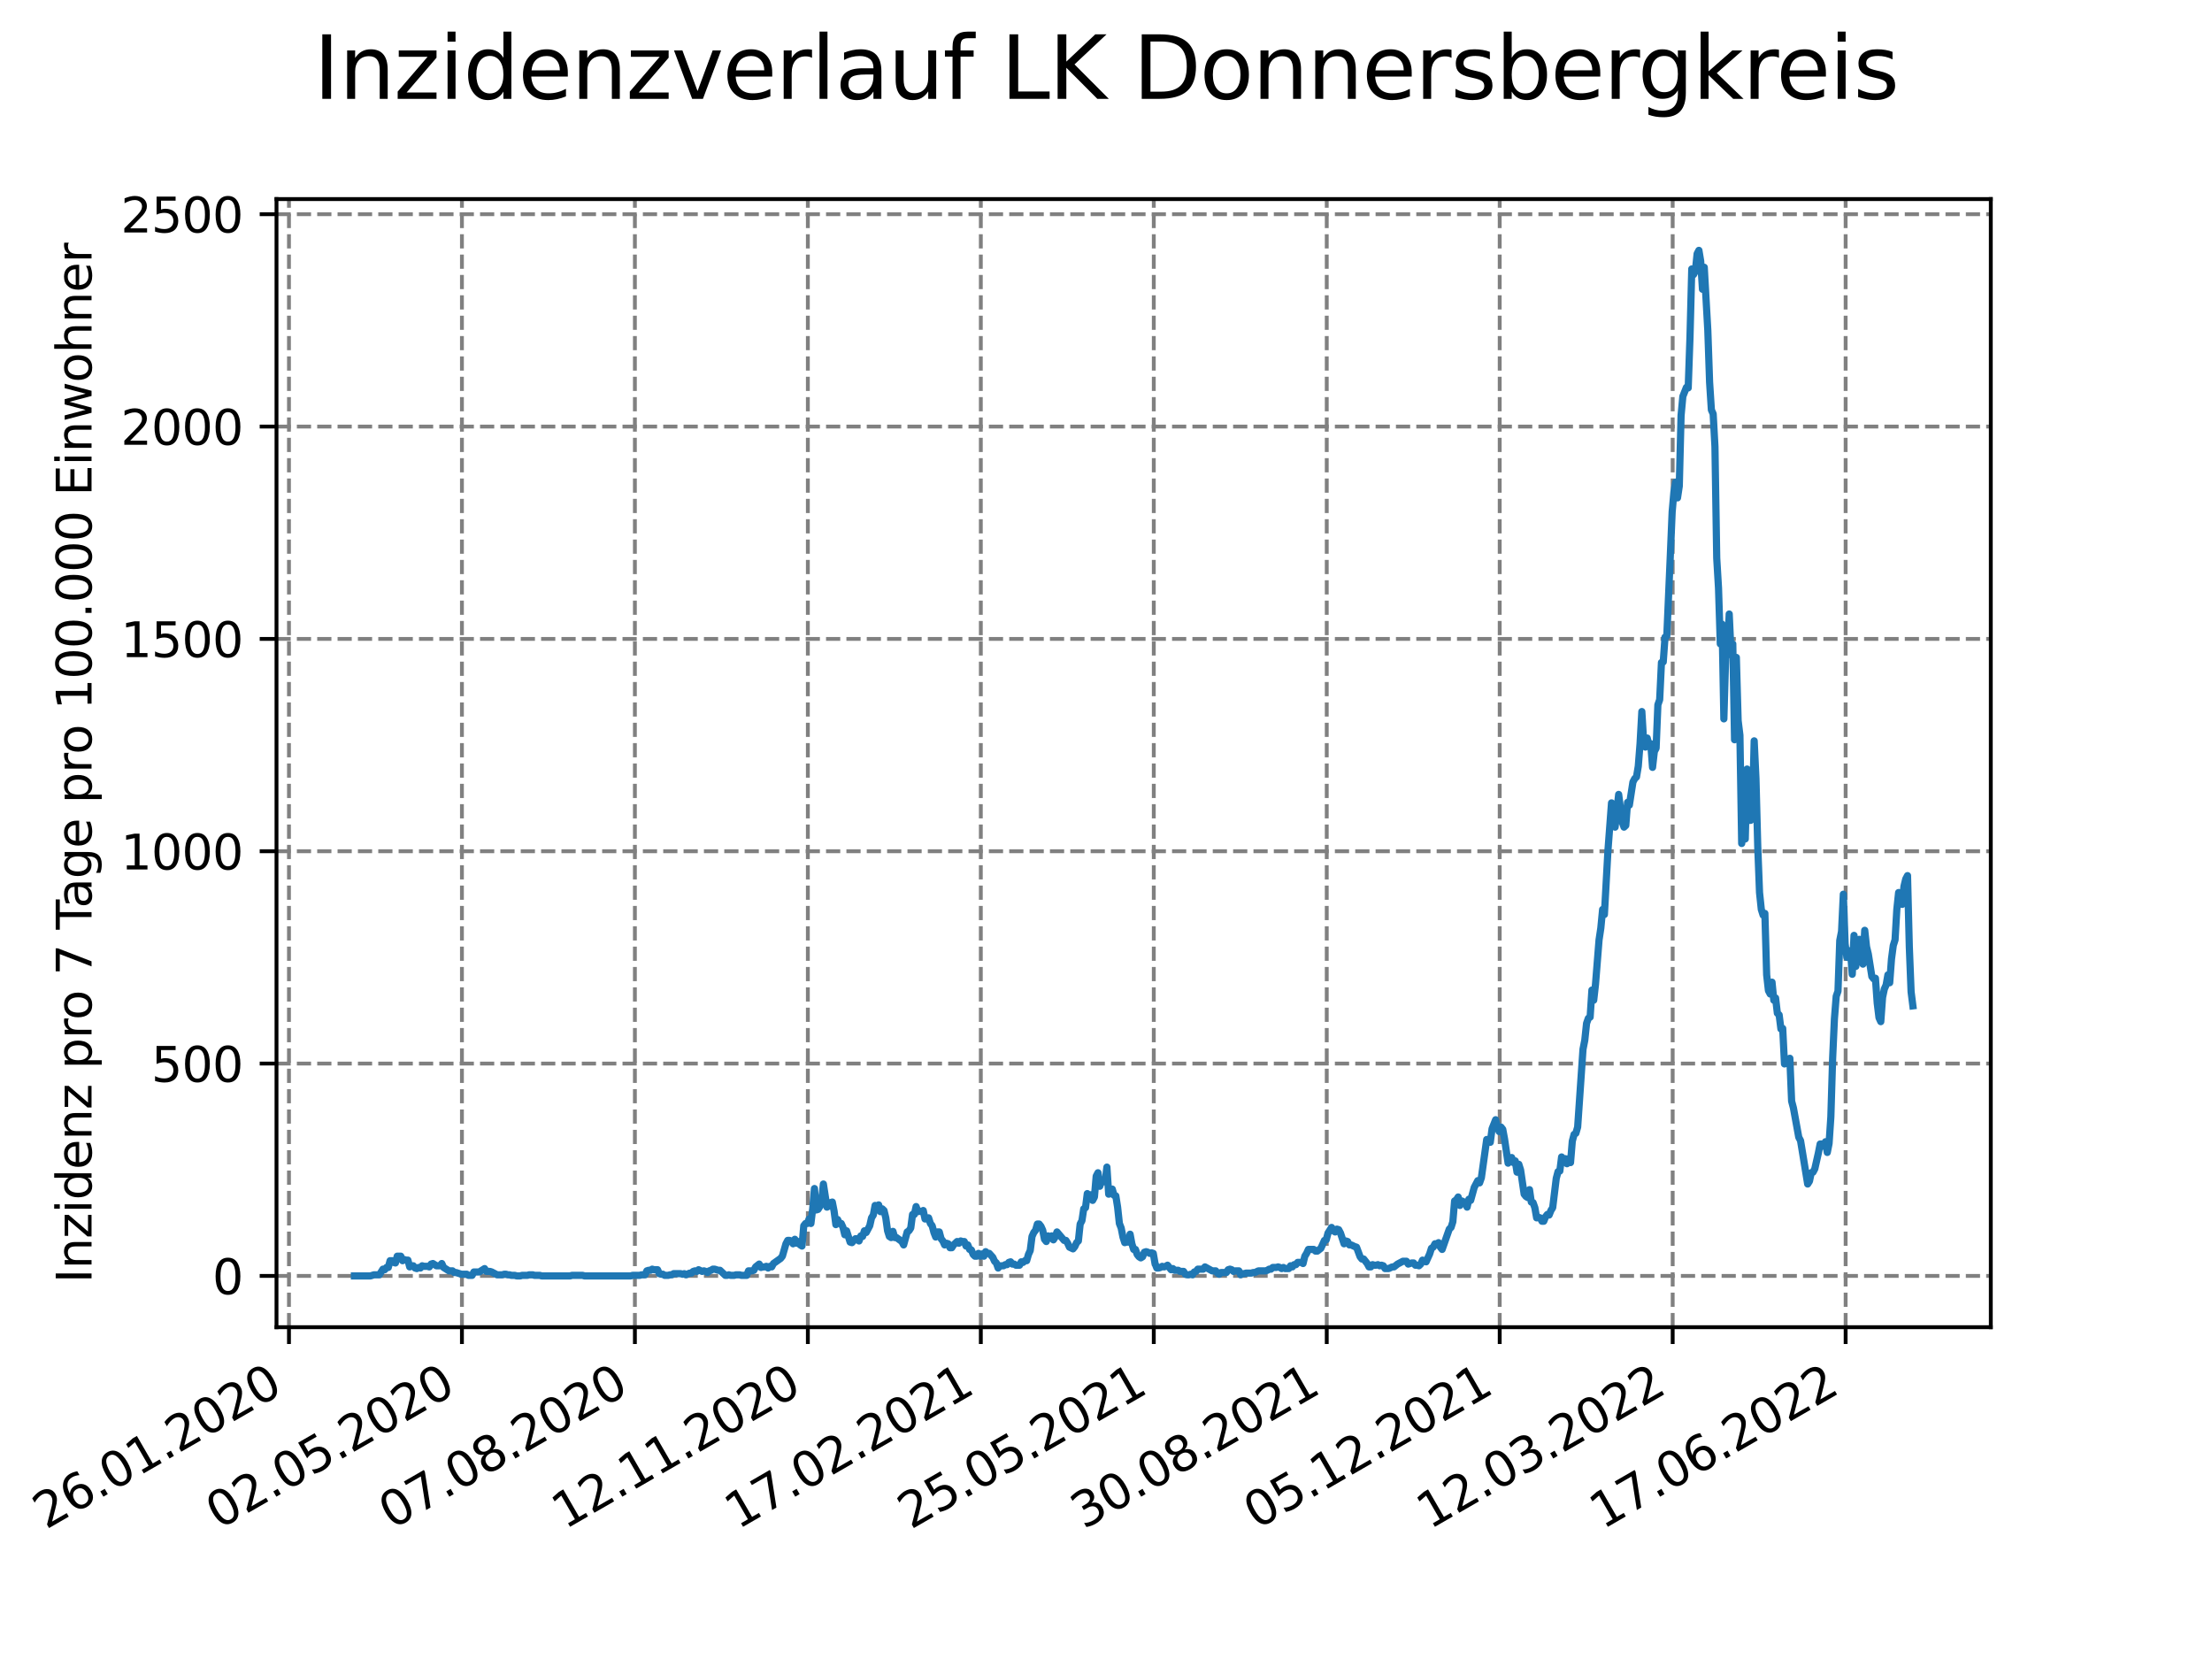 <?xml version="1.0" encoding="utf-8" standalone="no"?>
<!DOCTYPE svg PUBLIC "-//W3C//DTD SVG 1.1//EN"
  "http://www.w3.org/Graphics/SVG/1.1/DTD/svg11.dtd">
<svg xmlns:xlink="http://www.w3.org/1999/xlink" width="460.8pt" height="345.6pt" viewBox="0 0 460.8 345.6" xmlns="http://www.w3.org/2000/svg" version="1.1">
 <defs>
  <style type="text/css">*{stroke-linejoin: round; stroke-linecap: butt}</style>
 </defs>
 <g id="figure_1">
  <g id="patch_1">
   <path d="M 0 345.6 
L 460.8 345.6 
L 460.8 0 
L 0 0 
z
" style="fill: #ffffff"/>
  </g>
  <g id="axes_1">
   <g id="patch_2">
    <path d="M 57.6 276.48 
L 414.72 276.48 
L 414.72 41.472 
L 57.6 41.472 
z
" style="fill: #ffffff"/>
   </g>
   <g id="matplotlib.axis_1">
    <g id="xtick_1">
     <g id="line2d_1">
      <path d="M 60.197 276.48 
L 60.197 41.472 
" clip-path="url(#p8ed783bcd6)" style="fill: none; stroke-dasharray: 2.96,1.28; stroke-dashoffset: 0; stroke: #808080; stroke-width: 0.8"/>
     </g>
     <g id="line2d_2">
      <defs>
       <path id="mf17e6f9151" d="M 0 0 
L 0 3.5 
" style="stroke: #000000; stroke-width: 0.8"/>
      </defs>
      <g>
       <use xlink:href="#mf17e6f9151" x="60.197" y="276.48" style="stroke: #000000; stroke-width: 0.8"/>
      </g>
     </g>
     <g id="text_1">
      <!-- 26.01.2020 -->
      <g transform="translate(9.572 318.689)rotate(-30)scale(0.1 -0.1)">
       <defs>
        <path id="DejaVuSans-32" d="M 1228 531 
L 3431 531 
L 3431 0 
L 469 0 
L 469 531 
Q 828 903 1448 1529 
Q 2069 2156 2228 2338 
Q 2531 2678 2651 2914 
Q 2772 3150 2772 3378 
Q 2772 3750 2511 3984 
Q 2250 4219 1831 4219 
Q 1534 4219 1204 4116 
Q 875 4013 500 3803 
L 500 4441 
Q 881 4594 1212 4672 
Q 1544 4750 1819 4750 
Q 2544 4750 2975 4387 
Q 3406 4025 3406 3419 
Q 3406 3131 3298 2873 
Q 3191 2616 2906 2266 
Q 2828 2175 2409 1742 
Q 1991 1309 1228 531 
z
" transform="scale(0.016)"/>
        <path id="DejaVuSans-36" d="M 2113 2584 
Q 1688 2584 1439 2293 
Q 1191 2003 1191 1497 
Q 1191 994 1439 701 
Q 1688 409 2113 409 
Q 2538 409 2786 701 
Q 3034 994 3034 1497 
Q 3034 2003 2786 2293 
Q 2538 2584 2113 2584 
z
M 3366 4563 
L 3366 3988 
Q 3128 4100 2886 4159 
Q 2644 4219 2406 4219 
Q 1781 4219 1451 3797 
Q 1122 3375 1075 2522 
Q 1259 2794 1537 2939 
Q 1816 3084 2150 3084 
Q 2853 3084 3261 2657 
Q 3669 2231 3669 1497 
Q 3669 778 3244 343 
Q 2819 -91 2113 -91 
Q 1303 -91 875 529 
Q 447 1150 447 2328 
Q 447 3434 972 4092 
Q 1497 4750 2381 4750 
Q 2619 4750 2861 4703 
Q 3103 4656 3366 4563 
z
" transform="scale(0.016)"/>
        <path id="DejaVuSans-2e" d="M 684 794 
L 1344 794 
L 1344 0 
L 684 0 
L 684 794 
z
" transform="scale(0.016)"/>
        <path id="DejaVuSans-30" d="M 2034 4250 
Q 1547 4250 1301 3770 
Q 1056 3291 1056 2328 
Q 1056 1369 1301 889 
Q 1547 409 2034 409 
Q 2525 409 2770 889 
Q 3016 1369 3016 2328 
Q 3016 3291 2770 3770 
Q 2525 4250 2034 4250 
z
M 2034 4750 
Q 2819 4750 3233 4129 
Q 3647 3509 3647 2328 
Q 3647 1150 3233 529 
Q 2819 -91 2034 -91 
Q 1250 -91 836 529 
Q 422 1150 422 2328 
Q 422 3509 836 4129 
Q 1250 4750 2034 4750 
z
" transform="scale(0.016)"/>
        <path id="DejaVuSans-31" d="M 794 531 
L 1825 531 
L 1825 4091 
L 703 3866 
L 703 4441 
L 1819 4666 
L 2450 4666 
L 2450 531 
L 3481 531 
L 3481 0 
L 794 0 
L 794 531 
z
" transform="scale(0.016)"/>
       </defs>
       <use xlink:href="#DejaVuSans-32"/>
       <use xlink:href="#DejaVuSans-36" x="63.623"/>
       <use xlink:href="#DejaVuSans-2e" x="127.246"/>
       <use xlink:href="#DejaVuSans-30" x="159.033"/>
       <use xlink:href="#DejaVuSans-31" x="222.656"/>
       <use xlink:href="#DejaVuSans-2e" x="286.279"/>
       <use xlink:href="#DejaVuSans-32" x="318.066"/>
       <use xlink:href="#DejaVuSans-30" x="381.689"/>
       <use xlink:href="#DejaVuSans-32" x="445.312"/>
       <use xlink:href="#DejaVuSans-30" x="508.936"/>
      </g>
     </g>
    </g>
    <g id="xtick_2">
     <g id="line2d_3">
      <path d="M 96.229 276.48 
L 96.229 41.472 
" clip-path="url(#p8ed783bcd6)" style="fill: none; stroke-dasharray: 2.96,1.28; stroke-dashoffset: 0; stroke: #808080; stroke-width: 0.8"/>
     </g>
     <g id="line2d_4">
      <g>
       <use xlink:href="#mf17e6f9151" x="96.229" y="276.48" style="stroke: #000000; stroke-width: 0.8"/>
      </g>
     </g>
     <g id="text_2">
      <!-- 02.05.2020 -->
      <g transform="translate(45.603 318.689)rotate(-30)scale(0.1 -0.1)">
       <defs>
        <path id="DejaVuSans-35" d="M 691 4666 
L 3169 4666 
L 3169 4134 
L 1269 4134 
L 1269 2991 
Q 1406 3038 1543 3061 
Q 1681 3084 1819 3084 
Q 2600 3084 3056 2656 
Q 3513 2228 3513 1497 
Q 3513 744 3044 326 
Q 2575 -91 1722 -91 
Q 1428 -91 1123 -41 
Q 819 9 494 109 
L 494 744 
Q 775 591 1075 516 
Q 1375 441 1709 441 
Q 2250 441 2565 725 
Q 2881 1009 2881 1497 
Q 2881 1984 2565 2268 
Q 2250 2553 1709 2553 
Q 1456 2553 1204 2497 
Q 953 2441 691 2322 
L 691 4666 
z
" transform="scale(0.016)"/>
       </defs>
       <use xlink:href="#DejaVuSans-30"/>
       <use xlink:href="#DejaVuSans-32" x="63.623"/>
       <use xlink:href="#DejaVuSans-2e" x="127.246"/>
       <use xlink:href="#DejaVuSans-30" x="159.033"/>
       <use xlink:href="#DejaVuSans-35" x="222.656"/>
       <use xlink:href="#DejaVuSans-2e" x="286.279"/>
       <use xlink:href="#DejaVuSans-32" x="318.066"/>
       <use xlink:href="#DejaVuSans-30" x="381.689"/>
       <use xlink:href="#DejaVuSans-32" x="445.312"/>
       <use xlink:href="#DejaVuSans-30" x="508.936"/>
      </g>
     </g>
    </g>
    <g id="xtick_3">
     <g id="line2d_5">
      <path d="M 132.26 276.48 
L 132.26 41.472 
" clip-path="url(#p8ed783bcd6)" style="fill: none; stroke-dasharray: 2.96,1.28; stroke-dashoffset: 0; stroke: #808080; stroke-width: 0.8"/>
     </g>
     <g id="line2d_6">
      <g>
       <use xlink:href="#mf17e6f9151" x="132.26" y="276.48" style="stroke: #000000; stroke-width: 0.8"/>
      </g>
     </g>
     <g id="text_3">
      <!-- 07.08.2020 -->
      <g transform="translate(81.635 318.689)rotate(-30)scale(0.1 -0.1)">
       <defs>
        <path id="DejaVuSans-37" d="M 525 4666 
L 3525 4666 
L 3525 4397 
L 1831 0 
L 1172 0 
L 2766 4134 
L 525 4134 
L 525 4666 
z
" transform="scale(0.016)"/>
        <path id="DejaVuSans-38" d="M 2034 2216 
Q 1584 2216 1326 1975 
Q 1069 1734 1069 1313 
Q 1069 891 1326 650 
Q 1584 409 2034 409 
Q 2484 409 2743 651 
Q 3003 894 3003 1313 
Q 3003 1734 2745 1975 
Q 2488 2216 2034 2216 
z
M 1403 2484 
Q 997 2584 770 2862 
Q 544 3141 544 3541 
Q 544 4100 942 4425 
Q 1341 4750 2034 4750 
Q 2731 4750 3128 4425 
Q 3525 4100 3525 3541 
Q 3525 3141 3298 2862 
Q 3072 2584 2669 2484 
Q 3125 2378 3379 2068 
Q 3634 1759 3634 1313 
Q 3634 634 3220 271 
Q 2806 -91 2034 -91 
Q 1263 -91 848 271 
Q 434 634 434 1313 
Q 434 1759 690 2068 
Q 947 2378 1403 2484 
z
M 1172 3481 
Q 1172 3119 1398 2916 
Q 1625 2713 2034 2713 
Q 2441 2713 2670 2916 
Q 2900 3119 2900 3481 
Q 2900 3844 2670 4047 
Q 2441 4250 2034 4250 
Q 1625 4250 1398 4047 
Q 1172 3844 1172 3481 
z
" transform="scale(0.016)"/>
       </defs>
       <use xlink:href="#DejaVuSans-30"/>
       <use xlink:href="#DejaVuSans-37" x="63.623"/>
       <use xlink:href="#DejaVuSans-2e" x="127.246"/>
       <use xlink:href="#DejaVuSans-30" x="159.033"/>
       <use xlink:href="#DejaVuSans-38" x="222.656"/>
       <use xlink:href="#DejaVuSans-2e" x="286.279"/>
       <use xlink:href="#DejaVuSans-32" x="318.066"/>
       <use xlink:href="#DejaVuSans-30" x="381.689"/>
       <use xlink:href="#DejaVuSans-32" x="445.312"/>
       <use xlink:href="#DejaVuSans-30" x="508.936"/>
      </g>
     </g>
    </g>
    <g id="xtick_4">
     <g id="line2d_7">
      <path d="M 168.291 276.48 
L 168.291 41.472 
" clip-path="url(#p8ed783bcd6)" style="fill: none; stroke-dasharray: 2.96,1.28; stroke-dashoffset: 0; stroke: #808080; stroke-width: 0.8"/>
     </g>
     <g id="line2d_8">
      <g>
       <use xlink:href="#mf17e6f9151" x="168.291" y="276.48" style="stroke: #000000; stroke-width: 0.8"/>
      </g>
     </g>
     <g id="text_4">
      <!-- 12.11.2020 -->
      <g transform="translate(117.666 318.689)rotate(-30)scale(0.1 -0.1)">
       <use xlink:href="#DejaVuSans-31"/>
       <use xlink:href="#DejaVuSans-32" x="63.623"/>
       <use xlink:href="#DejaVuSans-2e" x="127.246"/>
       <use xlink:href="#DejaVuSans-31" x="159.033"/>
       <use xlink:href="#DejaVuSans-31" x="222.656"/>
       <use xlink:href="#DejaVuSans-2e" x="286.279"/>
       <use xlink:href="#DejaVuSans-32" x="318.066"/>
       <use xlink:href="#DejaVuSans-30" x="381.689"/>
       <use xlink:href="#DejaVuSans-32" x="445.312"/>
       <use xlink:href="#DejaVuSans-30" x="508.936"/>
      </g>
     </g>
    </g>
    <g id="xtick_5">
     <g id="line2d_9">
      <path d="M 204.323 276.48 
L 204.323 41.472 
" clip-path="url(#p8ed783bcd6)" style="fill: none; stroke-dasharray: 2.96,1.28; stroke-dashoffset: 0; stroke: #808080; stroke-width: 0.8"/>
     </g>
     <g id="line2d_10">
      <g>
       <use xlink:href="#mf17e6f9151" x="204.323" y="276.48" style="stroke: #000000; stroke-width: 0.8"/>
      </g>
     </g>
     <g id="text_5">
      <!-- 17.02.2021 -->
      <g transform="translate(153.698 318.689)rotate(-30)scale(0.1 -0.1)">
       <use xlink:href="#DejaVuSans-31"/>
       <use xlink:href="#DejaVuSans-37" x="63.623"/>
       <use xlink:href="#DejaVuSans-2e" x="127.246"/>
       <use xlink:href="#DejaVuSans-30" x="159.033"/>
       <use xlink:href="#DejaVuSans-32" x="222.656"/>
       <use xlink:href="#DejaVuSans-2e" x="286.279"/>
       <use xlink:href="#DejaVuSans-32" x="318.066"/>
       <use xlink:href="#DejaVuSans-30" x="381.689"/>
       <use xlink:href="#DejaVuSans-32" x="445.312"/>
       <use xlink:href="#DejaVuSans-31" x="508.936"/>
      </g>
     </g>
    </g>
    <g id="xtick_6">
     <g id="line2d_11">
      <path d="M 240.354 276.48 
L 240.354 41.472 
" clip-path="url(#p8ed783bcd6)" style="fill: none; stroke-dasharray: 2.96,1.28; stroke-dashoffset: 0; stroke: #808080; stroke-width: 0.8"/>
     </g>
     <g id="line2d_12">
      <g>
       <use xlink:href="#mf17e6f9151" x="240.354" y="276.48" style="stroke: #000000; stroke-width: 0.8"/>
      </g>
     </g>
     <g id="text_6">
      <!-- 25.05.2021 -->
      <g transform="translate(189.729 318.689)rotate(-30)scale(0.1 -0.1)">
       <use xlink:href="#DejaVuSans-32"/>
       <use xlink:href="#DejaVuSans-35" x="63.623"/>
       <use xlink:href="#DejaVuSans-2e" x="127.246"/>
       <use xlink:href="#DejaVuSans-30" x="159.033"/>
       <use xlink:href="#DejaVuSans-35" x="222.656"/>
       <use xlink:href="#DejaVuSans-2e" x="286.279"/>
       <use xlink:href="#DejaVuSans-32" x="318.066"/>
       <use xlink:href="#DejaVuSans-30" x="381.689"/>
       <use xlink:href="#DejaVuSans-32" x="445.312"/>
       <use xlink:href="#DejaVuSans-31" x="508.936"/>
      </g>
     </g>
    </g>
    <g id="xtick_7">
     <g id="line2d_13">
      <path d="M 276.386 276.48 
L 276.386 41.472 
" clip-path="url(#p8ed783bcd6)" style="fill: none; stroke-dasharray: 2.96,1.28; stroke-dashoffset: 0; stroke: #808080; stroke-width: 0.8"/>
     </g>
     <g id="line2d_14">
      <g>
       <use xlink:href="#mf17e6f9151" x="276.386" y="276.48" style="stroke: #000000; stroke-width: 0.8"/>
      </g>
     </g>
     <g id="text_7">
      <!-- 30.08.2021 -->
      <g transform="translate(225.761 318.689)rotate(-30)scale(0.1 -0.1)">
       <defs>
        <path id="DejaVuSans-33" d="M 2597 2516 
Q 3050 2419 3304 2112 
Q 3559 1806 3559 1356 
Q 3559 666 3084 287 
Q 2609 -91 1734 -91 
Q 1441 -91 1130 -33 
Q 819 25 488 141 
L 488 750 
Q 750 597 1062 519 
Q 1375 441 1716 441 
Q 2309 441 2620 675 
Q 2931 909 2931 1356 
Q 2931 1769 2642 2001 
Q 2353 2234 1838 2234 
L 1294 2234 
L 1294 2753 
L 1863 2753 
Q 2328 2753 2575 2939 
Q 2822 3125 2822 3475 
Q 2822 3834 2567 4026 
Q 2313 4219 1838 4219 
Q 1578 4219 1281 4162 
Q 984 4106 628 3988 
L 628 4550 
Q 988 4650 1302 4700 
Q 1616 4750 1894 4750 
Q 2613 4750 3031 4423 
Q 3450 4097 3450 3541 
Q 3450 3153 3228 2886 
Q 3006 2619 2597 2516 
z
" transform="scale(0.016)"/>
       </defs>
       <use xlink:href="#DejaVuSans-33"/>
       <use xlink:href="#DejaVuSans-30" x="63.623"/>
       <use xlink:href="#DejaVuSans-2e" x="127.246"/>
       <use xlink:href="#DejaVuSans-30" x="159.033"/>
       <use xlink:href="#DejaVuSans-38" x="222.656"/>
       <use xlink:href="#DejaVuSans-2e" x="286.279"/>
       <use xlink:href="#DejaVuSans-32" x="318.066"/>
       <use xlink:href="#DejaVuSans-30" x="381.689"/>
       <use xlink:href="#DejaVuSans-32" x="445.312"/>
       <use xlink:href="#DejaVuSans-31" x="508.936"/>
      </g>
     </g>
    </g>
    <g id="xtick_8">
     <g id="line2d_15">
      <path d="M 312.417 276.48 
L 312.417 41.472 
" clip-path="url(#p8ed783bcd6)" style="fill: none; stroke-dasharray: 2.96,1.28; stroke-dashoffset: 0; stroke: #808080; stroke-width: 0.8"/>
     </g>
     <g id="line2d_16">
      <g>
       <use xlink:href="#mf17e6f9151" x="312.417" y="276.48" style="stroke: #000000; stroke-width: 0.8"/>
      </g>
     </g>
     <g id="text_8">
      <!-- 05.12.2021 -->
      <g transform="translate(261.792 318.689)rotate(-30)scale(0.1 -0.1)">
       <use xlink:href="#DejaVuSans-30"/>
       <use xlink:href="#DejaVuSans-35" x="63.623"/>
       <use xlink:href="#DejaVuSans-2e" x="127.246"/>
       <use xlink:href="#DejaVuSans-31" x="159.033"/>
       <use xlink:href="#DejaVuSans-32" x="222.656"/>
       <use xlink:href="#DejaVuSans-2e" x="286.279"/>
       <use xlink:href="#DejaVuSans-32" x="318.066"/>
       <use xlink:href="#DejaVuSans-30" x="381.689"/>
       <use xlink:href="#DejaVuSans-32" x="445.312"/>
       <use xlink:href="#DejaVuSans-31" x="508.936"/>
      </g>
     </g>
    </g>
    <g id="xtick_9">
     <g id="line2d_17">
      <path d="M 348.449 276.48 
L 348.449 41.472 
" clip-path="url(#p8ed783bcd6)" style="fill: none; stroke-dasharray: 2.96,1.28; stroke-dashoffset: 0; stroke: #808080; stroke-width: 0.8"/>
     </g>
     <g id="line2d_18">
      <g>
       <use xlink:href="#mf17e6f9151" x="348.449" y="276.48" style="stroke: #000000; stroke-width: 0.8"/>
      </g>
     </g>
     <g id="text_9">
      <!-- 12.03.2022 -->
      <g transform="translate(297.824 318.689)rotate(-30)scale(0.1 -0.1)">
       <use xlink:href="#DejaVuSans-31"/>
       <use xlink:href="#DejaVuSans-32" x="63.623"/>
       <use xlink:href="#DejaVuSans-2e" x="127.246"/>
       <use xlink:href="#DejaVuSans-30" x="159.033"/>
       <use xlink:href="#DejaVuSans-33" x="222.656"/>
       <use xlink:href="#DejaVuSans-2e" x="286.279"/>
       <use xlink:href="#DejaVuSans-32" x="318.066"/>
       <use xlink:href="#DejaVuSans-30" x="381.689"/>
       <use xlink:href="#DejaVuSans-32" x="445.312"/>
       <use xlink:href="#DejaVuSans-32" x="508.936"/>
      </g>
     </g>
    </g>
    <g id="xtick_10">
     <g id="line2d_19">
      <path d="M 384.48 276.48 
L 384.48 41.472 
" clip-path="url(#p8ed783bcd6)" style="fill: none; stroke-dasharray: 2.96,1.28; stroke-dashoffset: 0; stroke: #808080; stroke-width: 0.8"/>
     </g>
     <g id="line2d_20">
      <g>
       <use xlink:href="#mf17e6f9151" x="384.48" y="276.48" style="stroke: #000000; stroke-width: 0.8"/>
      </g>
     </g>
     <g id="text_10">
      <!-- 17.06.2022 -->
      <g transform="translate(333.855 318.689)rotate(-30)scale(0.1 -0.1)">
       <use xlink:href="#DejaVuSans-31"/>
       <use xlink:href="#DejaVuSans-37" x="63.623"/>
       <use xlink:href="#DejaVuSans-2e" x="127.246"/>
       <use xlink:href="#DejaVuSans-30" x="159.033"/>
       <use xlink:href="#DejaVuSans-36" x="222.656"/>
       <use xlink:href="#DejaVuSans-2e" x="286.279"/>
       <use xlink:href="#DejaVuSans-32" x="318.066"/>
       <use xlink:href="#DejaVuSans-30" x="381.689"/>
       <use xlink:href="#DejaVuSans-32" x="445.312"/>
       <use xlink:href="#DejaVuSans-32" x="508.936"/>
      </g>
     </g>
    </g>
   </g>
   <g id="matplotlib.axis_2">
    <g id="ytick_1">
     <g id="line2d_21">
      <path d="M 57.6 265.798 
L 414.72 265.798 
" clip-path="url(#p8ed783bcd6)" style="fill: none; stroke-dasharray: 2.96,1.28; stroke-dashoffset: 0; stroke: #808080; stroke-width: 0.8"/>
     </g>
     <g id="line2d_22">
      <defs>
       <path id="m5ba5a6e43d" d="M 0 0 
L -3.5 0 
" style="stroke: #000000; stroke-width: 0.8"/>
      </defs>
      <g>
       <use xlink:href="#m5ba5a6e43d" x="57.6" y="265.798" style="stroke: #000000; stroke-width: 0.8"/>
      </g>
     </g>
     <g id="text_11">
      <!-- 0 -->
      <g transform="translate(44.237 269.597)scale(0.1 -0.1)">
       <use xlink:href="#DejaVuSans-30"/>
      </g>
     </g>
    </g>
    <g id="ytick_2">
     <g id="line2d_23">
      <path d="M 57.6 221.563 
L 414.72 221.563 
" clip-path="url(#p8ed783bcd6)" style="fill: none; stroke-dasharray: 2.96,1.28; stroke-dashoffset: 0; stroke: #808080; stroke-width: 0.8"/>
     </g>
     <g id="line2d_24">
      <g>
       <use xlink:href="#m5ba5a6e43d" x="57.6" y="221.563" style="stroke: #000000; stroke-width: 0.8"/>
      </g>
     </g>
     <g id="text_12">
      <!-- 500 -->
      <g transform="translate(31.512 225.362)scale(0.1 -0.1)">
       <use xlink:href="#DejaVuSans-35"/>
       <use xlink:href="#DejaVuSans-30" x="63.623"/>
       <use xlink:href="#DejaVuSans-30" x="127.246"/>
      </g>
     </g>
    </g>
    <g id="ytick_3">
     <g id="line2d_25">
      <path d="M 57.6 177.328 
L 414.72 177.328 
" clip-path="url(#p8ed783bcd6)" style="fill: none; stroke-dasharray: 2.96,1.28; stroke-dashoffset: 0; stroke: #808080; stroke-width: 0.8"/>
     </g>
     <g id="line2d_26">
      <g>
       <use xlink:href="#m5ba5a6e43d" x="57.6" y="177.328" style="stroke: #000000; stroke-width: 0.8"/>
      </g>
     </g>
     <g id="text_13">
      <!-- 1000 -->
      <g transform="translate(25.15 181.127)scale(0.1 -0.1)">
       <use xlink:href="#DejaVuSans-31"/>
       <use xlink:href="#DejaVuSans-30" x="63.623"/>
       <use xlink:href="#DejaVuSans-30" x="127.246"/>
       <use xlink:href="#DejaVuSans-30" x="190.869"/>
      </g>
     </g>
    </g>
    <g id="ytick_4">
     <g id="line2d_27">
      <path d="M 57.6 133.093 
L 414.72 133.093 
" clip-path="url(#p8ed783bcd6)" style="fill: none; stroke-dasharray: 2.96,1.28; stroke-dashoffset: 0; stroke: #808080; stroke-width: 0.8"/>
     </g>
     <g id="line2d_28">
      <g>
       <use xlink:href="#m5ba5a6e43d" x="57.6" y="133.093" style="stroke: #000000; stroke-width: 0.8"/>
      </g>
     </g>
     <g id="text_14">
      <!-- 1500 -->
      <g transform="translate(25.15 136.892)scale(0.1 -0.1)">
       <use xlink:href="#DejaVuSans-31"/>
       <use xlink:href="#DejaVuSans-35" x="63.623"/>
       <use xlink:href="#DejaVuSans-30" x="127.246"/>
       <use xlink:href="#DejaVuSans-30" x="190.869"/>
      </g>
     </g>
    </g>
    <g id="ytick_5">
     <g id="line2d_29">
      <path d="M 57.6 88.858 
L 414.72 88.858 
" clip-path="url(#p8ed783bcd6)" style="fill: none; stroke-dasharray: 2.96,1.28; stroke-dashoffset: 0; stroke: #808080; stroke-width: 0.8"/>
     </g>
     <g id="line2d_30">
      <g>
       <use xlink:href="#m5ba5a6e43d" x="57.6" y="88.858" style="stroke: #000000; stroke-width: 0.8"/>
      </g>
     </g>
     <g id="text_15">
      <!-- 2000 -->
      <g transform="translate(25.15 92.657)scale(0.1 -0.1)">
       <use xlink:href="#DejaVuSans-32"/>
       <use xlink:href="#DejaVuSans-30" x="63.623"/>
       <use xlink:href="#DejaVuSans-30" x="127.246"/>
       <use xlink:href="#DejaVuSans-30" x="190.869"/>
      </g>
     </g>
    </g>
    <g id="ytick_6">
     <g id="line2d_31">
      <path d="M 57.6 44.623 
L 414.72 44.623 
" clip-path="url(#p8ed783bcd6)" style="fill: none; stroke-dasharray: 2.96,1.28; stroke-dashoffset: 0; stroke: #808080; stroke-width: 0.8"/>
     </g>
     <g id="line2d_32">
      <g>
       <use xlink:href="#m5ba5a6e43d" x="57.6" y="44.623" style="stroke: #000000; stroke-width: 0.8"/>
      </g>
     </g>
     <g id="text_16">
      <!-- 2500 -->
      <g transform="translate(25.15 48.422)scale(0.1 -0.1)">
       <use xlink:href="#DejaVuSans-32"/>
       <use xlink:href="#DejaVuSans-35" x="63.623"/>
       <use xlink:href="#DejaVuSans-30" x="127.246"/>
       <use xlink:href="#DejaVuSans-30" x="190.869"/>
      </g>
     </g>
    </g>
    <g id="text_17">
     <!-- Inzidenz pro 7 Tage pro 100.000 Einwohner -->
     <g transform="translate(19.07 267.301)rotate(-90)scale(0.1 -0.1)">
      <defs>
       <path id="DejaVuSans-49" d="M 628 4666 
L 1259 4666 
L 1259 0 
L 628 0 
L 628 4666 
z
" transform="scale(0.016)"/>
       <path id="DejaVuSans-6e" d="M 3513 2113 
L 3513 0 
L 2938 0 
L 2938 2094 
Q 2938 2591 2744 2837 
Q 2550 3084 2163 3084 
Q 1697 3084 1428 2787 
Q 1159 2491 1159 1978 
L 1159 0 
L 581 0 
L 581 3500 
L 1159 3500 
L 1159 2956 
Q 1366 3272 1645 3428 
Q 1925 3584 2291 3584 
Q 2894 3584 3203 3211 
Q 3513 2838 3513 2113 
z
" transform="scale(0.016)"/>
       <path id="DejaVuSans-7a" d="M 353 3500 
L 3084 3500 
L 3084 2975 
L 922 459 
L 3084 459 
L 3084 0 
L 275 0 
L 275 525 
L 2438 3041 
L 353 3041 
L 353 3500 
z
" transform="scale(0.016)"/>
       <path id="DejaVuSans-69" d="M 603 3500 
L 1178 3500 
L 1178 0 
L 603 0 
L 603 3500 
z
M 603 4863 
L 1178 4863 
L 1178 4134 
L 603 4134 
L 603 4863 
z
" transform="scale(0.016)"/>
       <path id="DejaVuSans-64" d="M 2906 2969 
L 2906 4863 
L 3481 4863 
L 3481 0 
L 2906 0 
L 2906 525 
Q 2725 213 2448 61 
Q 2172 -91 1784 -91 
Q 1150 -91 751 415 
Q 353 922 353 1747 
Q 353 2572 751 3078 
Q 1150 3584 1784 3584 
Q 2172 3584 2448 3432 
Q 2725 3281 2906 2969 
z
M 947 1747 
Q 947 1113 1208 752 
Q 1469 391 1925 391 
Q 2381 391 2643 752 
Q 2906 1113 2906 1747 
Q 2906 2381 2643 2742 
Q 2381 3103 1925 3103 
Q 1469 3103 1208 2742 
Q 947 2381 947 1747 
z
" transform="scale(0.016)"/>
       <path id="DejaVuSans-65" d="M 3597 1894 
L 3597 1613 
L 953 1613 
Q 991 1019 1311 708 
Q 1631 397 2203 397 
Q 2534 397 2845 478 
Q 3156 559 3463 722 
L 3463 178 
Q 3153 47 2828 -22 
Q 2503 -91 2169 -91 
Q 1331 -91 842 396 
Q 353 884 353 1716 
Q 353 2575 817 3079 
Q 1281 3584 2069 3584 
Q 2775 3584 3186 3129 
Q 3597 2675 3597 1894 
z
M 3022 2063 
Q 3016 2534 2758 2815 
Q 2500 3097 2075 3097 
Q 1594 3097 1305 2825 
Q 1016 2553 972 2059 
L 3022 2063 
z
" transform="scale(0.016)"/>
       <path id="DejaVuSans-20" transform="scale(0.016)"/>
       <path id="DejaVuSans-70" d="M 1159 525 
L 1159 -1331 
L 581 -1331 
L 581 3500 
L 1159 3500 
L 1159 2969 
Q 1341 3281 1617 3432 
Q 1894 3584 2278 3584 
Q 2916 3584 3314 3078 
Q 3713 2572 3713 1747 
Q 3713 922 3314 415 
Q 2916 -91 2278 -91 
Q 1894 -91 1617 61 
Q 1341 213 1159 525 
z
M 3116 1747 
Q 3116 2381 2855 2742 
Q 2594 3103 2138 3103 
Q 1681 3103 1420 2742 
Q 1159 2381 1159 1747 
Q 1159 1113 1420 752 
Q 1681 391 2138 391 
Q 2594 391 2855 752 
Q 3116 1113 3116 1747 
z
" transform="scale(0.016)"/>
       <path id="DejaVuSans-72" d="M 2631 2963 
Q 2534 3019 2420 3045 
Q 2306 3072 2169 3072 
Q 1681 3072 1420 2755 
Q 1159 2438 1159 1844 
L 1159 0 
L 581 0 
L 581 3500 
L 1159 3500 
L 1159 2956 
Q 1341 3275 1631 3429 
Q 1922 3584 2338 3584 
Q 2397 3584 2469 3576 
Q 2541 3569 2628 3553 
L 2631 2963 
z
" transform="scale(0.016)"/>
       <path id="DejaVuSans-6f" d="M 1959 3097 
Q 1497 3097 1228 2736 
Q 959 2375 959 1747 
Q 959 1119 1226 758 
Q 1494 397 1959 397 
Q 2419 397 2687 759 
Q 2956 1122 2956 1747 
Q 2956 2369 2687 2733 
Q 2419 3097 1959 3097 
z
M 1959 3584 
Q 2709 3584 3137 3096 
Q 3566 2609 3566 1747 
Q 3566 888 3137 398 
Q 2709 -91 1959 -91 
Q 1206 -91 779 398 
Q 353 888 353 1747 
Q 353 2609 779 3096 
Q 1206 3584 1959 3584 
z
" transform="scale(0.016)"/>
       <path id="DejaVuSans-54" d="M -19 4666 
L 3928 4666 
L 3928 4134 
L 2272 4134 
L 2272 0 
L 1638 0 
L 1638 4134 
L -19 4134 
L -19 4666 
z
" transform="scale(0.016)"/>
       <path id="DejaVuSans-61" d="M 2194 1759 
Q 1497 1759 1228 1600 
Q 959 1441 959 1056 
Q 959 750 1161 570 
Q 1363 391 1709 391 
Q 2188 391 2477 730 
Q 2766 1069 2766 1631 
L 2766 1759 
L 2194 1759 
z
M 3341 1997 
L 3341 0 
L 2766 0 
L 2766 531 
Q 2569 213 2275 61 
Q 1981 -91 1556 -91 
Q 1019 -91 701 211 
Q 384 513 384 1019 
Q 384 1609 779 1909 
Q 1175 2209 1959 2209 
L 2766 2209 
L 2766 2266 
Q 2766 2663 2505 2880 
Q 2244 3097 1772 3097 
Q 1472 3097 1187 3025 
Q 903 2953 641 2809 
L 641 3341 
Q 956 3463 1253 3523 
Q 1550 3584 1831 3584 
Q 2591 3584 2966 3190 
Q 3341 2797 3341 1997 
z
" transform="scale(0.016)"/>
       <path id="DejaVuSans-67" d="M 2906 1791 
Q 2906 2416 2648 2759 
Q 2391 3103 1925 3103 
Q 1463 3103 1205 2759 
Q 947 2416 947 1791 
Q 947 1169 1205 825 
Q 1463 481 1925 481 
Q 2391 481 2648 825 
Q 2906 1169 2906 1791 
z
M 3481 434 
Q 3481 -459 3084 -895 
Q 2688 -1331 1869 -1331 
Q 1566 -1331 1297 -1286 
Q 1028 -1241 775 -1147 
L 775 -588 
Q 1028 -725 1275 -790 
Q 1522 -856 1778 -856 
Q 2344 -856 2625 -561 
Q 2906 -266 2906 331 
L 2906 616 
Q 2728 306 2450 153 
Q 2172 0 1784 0 
Q 1141 0 747 490 
Q 353 981 353 1791 
Q 353 2603 747 3093 
Q 1141 3584 1784 3584 
Q 2172 3584 2450 3431 
Q 2728 3278 2906 2969 
L 2906 3500 
L 3481 3500 
L 3481 434 
z
" transform="scale(0.016)"/>
       <path id="DejaVuSans-45" d="M 628 4666 
L 3578 4666 
L 3578 4134 
L 1259 4134 
L 1259 2753 
L 3481 2753 
L 3481 2222 
L 1259 2222 
L 1259 531 
L 3634 531 
L 3634 0 
L 628 0 
L 628 4666 
z
" transform="scale(0.016)"/>
       <path id="DejaVuSans-77" d="M 269 3500 
L 844 3500 
L 1563 769 
L 2278 3500 
L 2956 3500 
L 3675 769 
L 4391 3500 
L 4966 3500 
L 4050 0 
L 3372 0 
L 2619 2869 
L 1863 0 
L 1184 0 
L 269 3500 
z
" transform="scale(0.016)"/>
       <path id="DejaVuSans-68" d="M 3513 2113 
L 3513 0 
L 2938 0 
L 2938 2094 
Q 2938 2591 2744 2837 
Q 2550 3084 2163 3084 
Q 1697 3084 1428 2787 
Q 1159 2491 1159 1978 
L 1159 0 
L 581 0 
L 581 4863 
L 1159 4863 
L 1159 2956 
Q 1366 3272 1645 3428 
Q 1925 3584 2291 3584 
Q 2894 3584 3203 3211 
Q 3513 2838 3513 2113 
z
" transform="scale(0.016)"/>
      </defs>
      <use xlink:href="#DejaVuSans-49"/>
      <use xlink:href="#DejaVuSans-6e" x="29.492"/>
      <use xlink:href="#DejaVuSans-7a" x="92.871"/>
      <use xlink:href="#DejaVuSans-69" x="145.361"/>
      <use xlink:href="#DejaVuSans-64" x="173.145"/>
      <use xlink:href="#DejaVuSans-65" x="236.621"/>
      <use xlink:href="#DejaVuSans-6e" x="298.145"/>
      <use xlink:href="#DejaVuSans-7a" x="361.523"/>
      <use xlink:href="#DejaVuSans-20" x="414.014"/>
      <use xlink:href="#DejaVuSans-70" x="445.801"/>
      <use xlink:href="#DejaVuSans-72" x="509.277"/>
      <use xlink:href="#DejaVuSans-6f" x="548.141"/>
      <use xlink:href="#DejaVuSans-20" x="609.322"/>
      <use xlink:href="#DejaVuSans-37" x="641.109"/>
      <use xlink:href="#DejaVuSans-20" x="704.732"/>
      <use xlink:href="#DejaVuSans-54" x="736.52"/>
      <use xlink:href="#DejaVuSans-61" x="781.104"/>
      <use xlink:href="#DejaVuSans-67" x="842.383"/>
      <use xlink:href="#DejaVuSans-65" x="905.859"/>
      <use xlink:href="#DejaVuSans-20" x="967.383"/>
      <use xlink:href="#DejaVuSans-70" x="999.17"/>
      <use xlink:href="#DejaVuSans-72" x="1062.646"/>
      <use xlink:href="#DejaVuSans-6f" x="1101.51"/>
      <use xlink:href="#DejaVuSans-20" x="1162.691"/>
      <use xlink:href="#DejaVuSans-31" x="1194.479"/>
      <use xlink:href="#DejaVuSans-30" x="1258.102"/>
      <use xlink:href="#DejaVuSans-30" x="1321.725"/>
      <use xlink:href="#DejaVuSans-2e" x="1385.348"/>
      <use xlink:href="#DejaVuSans-30" x="1417.135"/>
      <use xlink:href="#DejaVuSans-30" x="1480.758"/>
      <use xlink:href="#DejaVuSans-30" x="1544.381"/>
      <use xlink:href="#DejaVuSans-20" x="1608.004"/>
      <use xlink:href="#DejaVuSans-45" x="1639.791"/>
      <use xlink:href="#DejaVuSans-69" x="1702.975"/>
      <use xlink:href="#DejaVuSans-6e" x="1730.758"/>
      <use xlink:href="#DejaVuSans-77" x="1794.137"/>
      <use xlink:href="#DejaVuSans-6f" x="1875.924"/>
      <use xlink:href="#DejaVuSans-68" x="1937.105"/>
      <use xlink:href="#DejaVuSans-6e" x="2000.484"/>
      <use xlink:href="#DejaVuSans-65" x="2063.863"/>
      <use xlink:href="#DejaVuSans-72" x="2125.387"/>
     </g>
    </g>
   </g>
   <g id="line2d_33">
    <path d="M 73.833 265.798 
L 77.176 265.798 
L 77.919 265.563 
L 79.033 265.563 
L 79.776 264.388 
L 80.148 264.506 
L 80.519 264.036 
L 80.89 264.036 
L 81.262 262.627 
L 81.633 262.627 
L 82.005 262.979 
L 82.376 263.096 
L 82.748 261.687 
L 83.491 261.687 
L 83.862 262.627 
L 84.234 262.392 
L 84.605 262.509 
L 84.976 262.509 
L 85.348 263.919 
L 85.719 263.684 
L 86.091 263.684 
L 86.462 264.154 
L 86.834 264.271 
L 87.205 264.036 
L 87.577 264.154 
L 87.948 263.684 
L 88.32 263.801 
L 89.063 263.801 
L 89.434 263.919 
L 89.805 263.331 
L 90.177 263.214 
L 90.92 263.684 
L 91.663 263.684 
L 92.034 263.214 
L 92.406 264.036 
L 93.52 264.741 
L 94.263 264.741 
L 94.634 265.093 
L 95.006 265.093 
L 96.12 265.445 
L 97.235 265.445 
L 97.606 265.68 
L 98.349 265.68 
L 98.72 264.976 
L 99.835 264.976 
L 100.949 264.271 
L 101.321 264.858 
L 102.064 264.858 
L 102.435 264.976 
L 103.549 265.563 
L 104.664 265.563 
L 105.035 265.445 
L 105.407 265.445 
L 105.778 265.563 
L 106.15 265.563 
L 106.521 265.68 
L 107.264 265.68 
L 107.635 265.798 
L 108.378 265.798 
L 108.75 265.68 
L 109.864 265.68 
L 110.236 265.563 
L 110.979 265.563 
L 111.35 265.68 
L 112.464 265.68 
L 112.836 265.798 
L 118.779 265.798 
L 119.151 265.68 
L 121.379 265.68 
L 121.751 265.798 
L 131.409 265.798 
L 131.78 265.68 
L 133.266 265.68 
L 133.638 265.563 
L 134.38 265.563 
L 134.752 264.741 
L 135.123 264.623 
L 135.495 264.623 
L 135.866 264.388 
L 136.238 264.506 
L 136.981 264.506 
L 137.352 265.328 
L 137.724 265.445 
L 138.095 265.445 
L 138.466 265.68 
L 139.209 265.68 
L 139.581 265.563 
L 139.952 265.563 
L 140.324 265.328 
L 141.81 265.328 
L 142.181 265.445 
L 142.553 265.328 
L 142.924 265.563 
L 143.667 265.211 
L 144.038 265.211 
L 144.41 264.858 
L 144.781 264.741 
L 145.153 264.858 
L 145.524 264.506 
L 146.267 264.858 
L 146.639 264.741 
L 147.01 264.858 
L 147.381 265.093 
L 147.753 264.741 
L 148.124 264.623 
L 148.496 264.388 
L 148.867 264.388 
L 149.61 264.623 
L 149.982 264.623 
L 151.096 265.68 
L 151.468 265.68 
L 151.839 265.563 
L 152.21 265.68 
L 152.953 265.68 
L 153.325 265.563 
L 154.068 265.563 
L 154.439 265.68 
L 155.554 265.68 
L 155.925 264.741 
L 156.668 264.741 
L 157.039 264.623 
L 157.411 263.919 
L 158.154 263.331 
L 158.525 264.036 
L 158.897 263.919 
L 159.268 263.919 
L 159.64 263.801 
L 160.011 264.154 
L 160.383 263.801 
L 160.754 263.919 
L 161.125 263.214 
L 162.611 262.157 
L 162.983 261.687 
L 163.726 259.103 
L 164.097 258.398 
L 164.469 258.398 
L 164.84 258.516 
L 165.211 259.103 
L 165.583 258.163 
L 165.954 258.986 
L 166.326 258.633 
L 166.697 259.338 
L 167.069 259.573 
L 167.44 255.345 
L 167.812 254.875 
L 168.183 254.875 
L 168.555 253.935 
L 168.926 254.875 
L 169.298 251.821 
L 169.669 247.593 
L 170.04 252.056 
L 170.412 251.939 
L 170.783 251.351 
L 171.155 250.294 
L 171.526 246.653 
L 172.269 251.469 
L 172.641 251.234 
L 173.012 250.529 
L 173.384 250.412 
L 173.755 252.291 
L 174.126 255.11 
L 174.498 254.053 
L 174.869 254.875 
L 175.241 254.875 
L 175.612 255.697 
L 175.984 257.224 
L 176.355 256.402 
L 177.098 258.751 
L 177.47 258.868 
L 178.213 258.046 
L 178.584 258.046 
L 178.955 258.516 
L 179.327 257.459 
L 179.698 257.576 
L 180.07 256.402 
L 180.441 256.754 
L 181.184 255.345 
L 181.556 253.7 
L 181.927 253.113 
L 182.299 251.116 
L 182.67 251.586 
L 183.041 250.999 
L 183.413 252.408 
L 183.784 251.821 
L 184.156 252.173 
L 184.527 253.7 
L 184.899 256.402 
L 185.27 257.576 
L 185.642 257.811 
L 186.013 256.519 
L 186.385 257.811 
L 186.756 257.811 
L 187.87 258.633 
L 188.242 259.338 
L 188.985 256.637 
L 189.356 256.402 
L 189.728 255.814 
L 190.099 252.996 
L 190.471 252.996 
L 190.842 251.351 
L 191.214 252.408 
L 191.585 252.291 
L 191.956 252.408 
L 192.328 252.173 
L 192.699 253.935 
L 193.071 253.935 
L 193.442 253.7 
L 193.814 254.875 
L 194.185 255.345 
L 194.557 256.754 
L 194.928 257.694 
L 195.3 256.637 
L 195.671 256.637 
L 196.043 258.046 
L 196.414 258.516 
L 196.785 259.338 
L 197.157 258.986 
L 197.528 259.103 
L 197.9 259.925 
L 198.271 259.925 
L 198.643 259.338 
L 199.386 258.633 
L 199.757 258.986 
L 200.129 258.516 
L 200.5 258.633 
L 200.871 258.633 
L 201.243 259.573 
L 201.614 259.338 
L 201.986 260.278 
L 202.357 260.395 
L 202.729 261.335 
L 203.1 261.687 
L 203.472 261.687 
L 203.843 261.1 
L 204.215 261.687 
L 204.586 261.217 
L 204.958 261.687 
L 205.329 260.747 
L 205.7 261.1 
L 206.072 261.1 
L 206.815 261.922 
L 207.186 262.744 
L 207.558 263.096 
L 207.929 264.154 
L 208.301 263.684 
L 209.044 263.684 
L 209.415 263.449 
L 209.786 263.449 
L 210.158 262.979 
L 210.529 262.862 
L 210.901 263.331 
L 211.272 263.331 
L 211.644 263.566 
L 212.387 263.566 
L 212.758 262.862 
L 213.13 262.979 
L 213.501 262.627 
L 213.873 262.627 
L 214.244 261.335 
L 214.615 260.513 
L 214.987 257.576 
L 215.358 256.754 
L 215.73 256.284 
L 216.101 254.992 
L 216.473 254.992 
L 216.844 255.462 
L 217.216 256.284 
L 217.587 258.163 
L 217.959 258.633 
L 218.33 257.459 
L 218.701 257.929 
L 219.073 257.459 
L 219.444 258.281 
L 219.816 257.694 
L 220.187 256.637 
L 221.673 258.398 
L 222.045 258.398 
L 222.416 258.986 
L 222.788 259.808 
L 223.53 260.16 
L 223.902 259.69 
L 224.273 258.868 
L 224.645 258.516 
L 225.016 254.992 
L 225.388 254.288 
L 225.759 251.821 
L 226.131 251.586 
L 226.502 248.65 
L 226.874 249.002 
L 227.245 248.885 
L 227.616 250.059 
L 227.988 249.355 
L 228.359 245.009 
L 228.731 244.304 
L 229.102 247.123 
L 229.474 246.066 
L 229.845 246.183 
L 230.217 246.183 
L 230.588 243.13 
L 230.96 248.767 
L 231.331 248.65 
L 231.703 247.71 
L 232.074 249.002 
L 232.445 249.12 
L 232.817 251.469 
L 233.188 254.875 
L 233.56 255.814 
L 233.931 257.694 
L 234.303 258.868 
L 234.674 258.751 
L 235.046 258.751 
L 235.417 257.106 
L 235.789 259.103 
L 236.16 260.278 
L 236.531 260.278 
L 236.903 261.335 
L 237.274 261.804 
L 237.646 262.039 
L 238.017 261.804 
L 238.389 260.865 
L 238.76 260.747 
L 239.132 260.865 
L 239.503 261.1 
L 239.875 260.982 
L 240.246 261.1 
L 240.617 263.214 
L 240.989 264.154 
L 241.36 264.154 
L 241.732 264.036 
L 242.103 263.801 
L 242.475 263.919 
L 242.846 263.801 
L 243.218 263.566 
L 243.961 264.506 
L 244.332 264.271 
L 244.704 264.623 
L 245.446 264.623 
L 245.818 264.858 
L 246.561 264.858 
L 246.932 265.445 
L 247.304 265.563 
L 247.675 265.563 
L 248.047 265.445 
L 248.418 265.563 
L 248.79 264.976 
L 249.161 264.858 
L 249.532 264.388 
L 250.647 264.388 
L 251.018 263.919 
L 252.504 264.741 
L 253.247 264.741 
L 253.619 265.211 
L 253.99 265.445 
L 254.361 265.093 
L 255.476 265.093 
L 255.847 264.506 
L 256.219 264.388 
L 256.59 264.506 
L 256.962 264.858 
L 257.333 264.741 
L 258.076 264.741 
L 258.447 265.563 
L 258.819 265.328 
L 259.19 265.328 
L 259.562 265.211 
L 260.676 265.211 
L 261.048 265.093 
L 261.419 265.093 
L 262.162 264.741 
L 263.648 264.741 
L 264.019 264.623 
L 264.391 264.388 
L 264.762 264.388 
L 265.134 264.036 
L 265.877 264.036 
L 266.248 263.919 
L 266.62 264.036 
L 266.991 264.271 
L 267.362 264.036 
L 267.734 264.271 
L 268.477 264.271 
L 268.848 263.684 
L 269.22 263.919 
L 269.591 263.449 
L 269.963 263.449 
L 270.334 262.979 
L 271.077 262.979 
L 271.449 263.214 
L 271.82 261.687 
L 272.191 261.1 
L 272.563 260.278 
L 273.677 260.278 
L 274.049 260.63 
L 274.42 260.63 
L 275.163 260.043 
L 275.906 258.398 
L 276.277 258.281 
L 276.649 256.872 
L 277.392 255.697 
L 277.763 256.402 
L 278.135 256.637 
L 278.506 256.049 
L 278.878 256.167 
L 279.249 256.872 
L 279.992 259.103 
L 280.364 258.516 
L 280.735 258.633 
L 281.106 259.338 
L 281.478 259.338 
L 282.221 259.69 
L 282.592 259.808 
L 283.335 261.804 
L 283.707 262.274 
L 284.078 262.274 
L 284.821 263.214 
L 285.192 263.919 
L 285.564 263.919 
L 285.935 263.449 
L 286.307 263.566 
L 286.678 263.566 
L 287.05 263.449 
L 287.421 263.684 
L 287.793 263.566 
L 288.164 263.684 
L 288.536 264.271 
L 289.279 264.271 
L 290.021 263.919 
L 290.393 263.919 
L 291.136 263.331 
L 292.25 262.744 
L 292.993 262.744 
L 293.365 263.331 
L 294.107 263.096 
L 294.479 263.096 
L 294.85 263.566 
L 295.222 263.566 
L 295.593 263.684 
L 295.965 263.331 
L 296.336 262.509 
L 297.079 262.862 
L 297.822 261.217 
L 298.194 260.043 
L 298.565 259.808 
L 298.936 259.103 
L 299.308 259.103 
L 299.679 258.868 
L 300.051 259.808 
L 300.422 260.278 
L 301.908 256.049 
L 302.28 255.697 
L 302.651 254.523 
L 303.022 250.177 
L 303.394 249.942 
L 303.765 249.355 
L 304.137 251.116 
L 304.508 250.177 
L 305.251 250.529 
L 305.623 251.469 
L 305.994 249.824 
L 306.366 250.059 
L 307.109 247.358 
L 307.851 245.949 
L 308.223 246.418 
L 308.594 245.361 
L 309.709 237.375 
L 310.08 237.844 
L 310.452 237.962 
L 310.823 235.143 
L 311.566 233.264 
L 311.937 234.908 
L 312.309 235.73 
L 312.68 234.791 
L 313.052 235.261 
L 313.423 237.257 
L 314.166 242.308 
L 314.909 241.133 
L 315.281 242.19 
L 315.652 241.838 
L 316.024 244.187 
L 316.395 242.542 
L 316.766 243.717 
L 317.509 248.767 
L 317.881 249.237 
L 318.252 249.472 
L 318.624 247.828 
L 318.995 250.412 
L 319.367 250.529 
L 319.738 251.586 
L 320.11 253.7 
L 320.481 253.583 
L 320.852 253.7 
L 321.224 254.405 
L 321.595 254.405 
L 321.967 253.465 
L 322.338 252.996 
L 322.71 253.113 
L 323.081 252.173 
L 323.453 251.586 
L 324.196 245.479 
L 324.567 244.069 
L 324.939 243.952 
L 325.31 241.016 
L 325.681 241.72 
L 326.053 241.368 
L 326.424 242.425 
L 326.796 241.368 
L 327.167 242.19 
L 327.539 237.727 
L 327.91 236.318 
L 328.282 236.083 
L 328.653 234.791 
L 329.767 218.582 
L 330.139 216.703 
L 330.51 213.18 
L 330.882 212.123 
L 331.253 211.888 
L 331.625 206.25 
L 331.996 208.364 
L 332.368 205.076 
L 333.111 195.797 
L 333.482 193.33 
L 333.854 189.455 
L 334.225 190.512 
L 334.968 177.122 
L 335.711 167.256 
L 336.082 170.427 
L 336.454 172.307 
L 337.197 165.495 
L 337.94 171.25 
L 338.311 172.307 
L 338.682 171.954 
L 339.054 167.139 
L 339.425 167.726 
L 340.168 162.911 
L 340.54 162.206 
L 340.911 161.854 
L 341.283 159.622 
L 341.654 154.924 
L 342.026 148.229 
L 342.397 154.454 
L 342.769 155.629 
L 343.14 153.749 
L 343.511 155.159 
L 343.883 154.924 
L 344.254 159.857 
L 344.626 156.568 
L 344.997 155.864 
L 345.369 146.82 
L 345.74 145.763 
L 346.112 138.011 
L 346.483 137.894 
L 346.855 132.726 
L 347.226 132.491 
L 347.969 115.46 
L 348.34 106.652 
L 348.712 102.423 
L 349.083 100.427 
L 349.455 103.715 
L 349.826 101.249 
L 350.198 86.567 
L 350.569 82.574 
L 351.312 80.695 
L 351.684 80.812 
L 352.055 70.242 
L 352.426 56.03 
L 352.798 57.205 
L 353.169 56.5 
L 353.541 52.859 
L 353.912 52.154 
L 354.284 54.386 
L 354.655 60.258 
L 355.027 55.678 
L 355.77 68.832 
L 356.141 79.638 
L 356.512 85.393 
L 356.884 86.215 
L 357.255 93.027 
L 357.627 116.283 
L 357.998 122.507 
L 358.37 134.135 
L 358.741 130.024 
L 359.113 149.756 
L 359.484 136.954 
L 359.856 136.249 
L 360.227 127.91 
L 360.599 135.897 
L 360.97 134.135 
L 361.341 154.102 
L 361.713 136.954 
L 362.084 150.108 
L 362.456 153.162 
L 362.827 175.713 
L 363.199 173.246 
L 363.57 174.773 
L 363.942 160.209 
L 364.313 170.897 
L 364.685 170.897 
L 365.056 169.723 
L 365.427 154.337 
L 365.799 162.206 
L 366.17 176.3 
L 366.542 185.931 
L 366.913 189.455 
L 367.285 190.629 
L 367.656 190.277 
L 368.028 203.079 
L 368.399 206.368 
L 368.771 207.072 
L 369.142 204.606 
L 369.514 208.364 
L 369.885 207.894 
L 370.256 211.066 
L 370.628 211.418 
L 370.999 214.354 
L 371.371 214.237 
L 371.742 221.636 
L 372.114 221.519 
L 372.485 221.166 
L 372.857 220.462 
L 373.228 229.388 
L 373.6 230.797 
L 374.714 236.905 
L 375.085 237.61 
L 376.571 246.653 
L 376.943 246.066 
L 377.314 244.304 
L 377.686 244.187 
L 378.057 243.482 
L 378.8 240.193 
L 379.171 238.314 
L 379.543 238.314 
L 379.914 238.784 
L 380.286 237.844 
L 380.657 240.076 
L 381.029 238.197 
L 381.4 232.677 
L 381.772 220.462 
L 382.143 212.24 
L 382.515 207.542 
L 382.886 206.485 
L 383.257 195.914 
L 383.629 194.035 
L 384 186.283 
L 384.372 196.619 
L 384.743 199.438 
L 385.115 198.146 
L 385.486 198.029 
L 385.858 202.961 
L 386.229 194.857 
L 386.601 201.317 
L 386.972 195.914 
L 387.344 195.679 
L 388.086 200.847 
L 388.458 193.8 
L 388.829 197.206 
L 389.201 198.733 
L 389.944 203.431 
L 390.315 203.901 
L 390.687 203.784 
L 391.058 208.951 
L 391.43 212.005 
L 391.801 212.827 
L 392.172 207.777 
L 392.544 206.015 
L 392.915 205.193 
L 393.287 203.079 
L 393.658 204.723 
L 394.03 199.79 
L 394.401 196.971 
L 394.773 195.797 
L 395.144 189.455 
L 395.516 185.931 
L 395.887 186.401 
L 396.259 188.398 
L 396.63 184.639 
L 397.001 183.112 
L 397.373 182.408 
L 397.744 197.206 
L 398.116 206.602 
L 398.487 209.539 
L 398.487 209.539 
" clip-path="url(#p8ed783bcd6)" style="fill: none; stroke: #1f77b4; stroke-width: 1.5; stroke-linecap: square"/>
   </g>
   <g id="patch_3">
    <path d="M 57.6 276.48 
L 57.6 41.472 
" style="fill: none; stroke: #000000; stroke-width: 0.8; stroke-linejoin: miter; stroke-linecap: square"/>
   </g>
   <g id="patch_4">
    <path d="M 414.72 276.48 
L 414.72 41.472 
" style="fill: none; stroke: #000000; stroke-width: 0.8; stroke-linejoin: miter; stroke-linecap: square"/>
   </g>
   <g id="patch_5">
    <path d="M 57.6 276.48 
L 414.72 276.48 
" style="fill: none; stroke: #000000; stroke-width: 0.8; stroke-linejoin: miter; stroke-linecap: square"/>
   </g>
   <g id="patch_6">
    <path d="M 57.6 41.472 
L 414.72 41.472 
" style="fill: none; stroke: #000000; stroke-width: 0.8; stroke-linejoin: miter; stroke-linecap: square"/>
   </g>
  </g>
  <g id="text_18">
   <!-- Inzidenzverlauf LK Donnersbergkreis -->
   <g transform="translate(65.336 20.589)scale(0.18 -0.18)">
    <defs>
     <path id="DejaVuSans-76" d="M 191 3500 
L 800 3500 
L 1894 563 
L 2988 3500 
L 3597 3500 
L 2284 0 
L 1503 0 
L 191 3500 
z
" transform="scale(0.016)"/>
     <path id="DejaVuSans-6c" d="M 603 4863 
L 1178 4863 
L 1178 0 
L 603 0 
L 603 4863 
z
" transform="scale(0.016)"/>
     <path id="DejaVuSans-75" d="M 544 1381 
L 544 3500 
L 1119 3500 
L 1119 1403 
Q 1119 906 1312 657 
Q 1506 409 1894 409 
Q 2359 409 2629 706 
Q 2900 1003 2900 1516 
L 2900 3500 
L 3475 3500 
L 3475 0 
L 2900 0 
L 2900 538 
Q 2691 219 2414 64 
Q 2138 -91 1772 -91 
Q 1169 -91 856 284 
Q 544 659 544 1381 
z
M 1991 3584 
L 1991 3584 
z
" transform="scale(0.016)"/>
     <path id="DejaVuSans-66" d="M 2375 4863 
L 2375 4384 
L 1825 4384 
Q 1516 4384 1395 4259 
Q 1275 4134 1275 3809 
L 1275 3500 
L 2222 3500 
L 2222 3053 
L 1275 3053 
L 1275 0 
L 697 0 
L 697 3053 
L 147 3053 
L 147 3500 
L 697 3500 
L 697 3744 
Q 697 4328 969 4595 
Q 1241 4863 1831 4863 
L 2375 4863 
z
" transform="scale(0.016)"/>
     <path id="DejaVuSans-4c" d="M 628 4666 
L 1259 4666 
L 1259 531 
L 3531 531 
L 3531 0 
L 628 0 
L 628 4666 
z
" transform="scale(0.016)"/>
     <path id="DejaVuSans-4b" d="M 628 4666 
L 1259 4666 
L 1259 2694 
L 3353 4666 
L 4166 4666 
L 1850 2491 
L 4331 0 
L 3500 0 
L 1259 2247 
L 1259 0 
L 628 0 
L 628 4666 
z
" transform="scale(0.016)"/>
     <path id="DejaVuSans-44" d="M 1259 4147 
L 1259 519 
L 2022 519 
Q 2988 519 3436 956 
Q 3884 1394 3884 2338 
Q 3884 3275 3436 3711 
Q 2988 4147 2022 4147 
L 1259 4147 
z
M 628 4666 
L 1925 4666 
Q 3281 4666 3915 4102 
Q 4550 3538 4550 2338 
Q 4550 1131 3912 565 
Q 3275 0 1925 0 
L 628 0 
L 628 4666 
z
" transform="scale(0.016)"/>
     <path id="DejaVuSans-73" d="M 2834 3397 
L 2834 2853 
Q 2591 2978 2328 3040 
Q 2066 3103 1784 3103 
Q 1356 3103 1142 2972 
Q 928 2841 928 2578 
Q 928 2378 1081 2264 
Q 1234 2150 1697 2047 
L 1894 2003 
Q 2506 1872 2764 1633 
Q 3022 1394 3022 966 
Q 3022 478 2636 193 
Q 2250 -91 1575 -91 
Q 1294 -91 989 -36 
Q 684 19 347 128 
L 347 722 
Q 666 556 975 473 
Q 1284 391 1588 391 
Q 1994 391 2212 530 
Q 2431 669 2431 922 
Q 2431 1156 2273 1281 
Q 2116 1406 1581 1522 
L 1381 1569 
Q 847 1681 609 1914 
Q 372 2147 372 2553 
Q 372 3047 722 3315 
Q 1072 3584 1716 3584 
Q 2034 3584 2315 3537 
Q 2597 3491 2834 3397 
z
" transform="scale(0.016)"/>
     <path id="DejaVuSans-62" d="M 3116 1747 
Q 3116 2381 2855 2742 
Q 2594 3103 2138 3103 
Q 1681 3103 1420 2742 
Q 1159 2381 1159 1747 
Q 1159 1113 1420 752 
Q 1681 391 2138 391 
Q 2594 391 2855 752 
Q 3116 1113 3116 1747 
z
M 1159 2969 
Q 1341 3281 1617 3432 
Q 1894 3584 2278 3584 
Q 2916 3584 3314 3078 
Q 3713 2572 3713 1747 
Q 3713 922 3314 415 
Q 2916 -91 2278 -91 
Q 1894 -91 1617 61 
Q 1341 213 1159 525 
L 1159 0 
L 581 0 
L 581 4863 
L 1159 4863 
L 1159 2969 
z
" transform="scale(0.016)"/>
     <path id="DejaVuSans-6b" d="M 581 4863 
L 1159 4863 
L 1159 1991 
L 2875 3500 
L 3609 3500 
L 1753 1863 
L 3688 0 
L 2938 0 
L 1159 1709 
L 1159 0 
L 581 0 
L 581 4863 
z
" transform="scale(0.016)"/>
    </defs>
    <use xlink:href="#DejaVuSans-49"/>
    <use xlink:href="#DejaVuSans-6e" x="29.492"/>
    <use xlink:href="#DejaVuSans-7a" x="92.871"/>
    <use xlink:href="#DejaVuSans-69" x="145.361"/>
    <use xlink:href="#DejaVuSans-64" x="173.145"/>
    <use xlink:href="#DejaVuSans-65" x="236.621"/>
    <use xlink:href="#DejaVuSans-6e" x="298.145"/>
    <use xlink:href="#DejaVuSans-7a" x="361.523"/>
    <use xlink:href="#DejaVuSans-76" x="414.014"/>
    <use xlink:href="#DejaVuSans-65" x="473.193"/>
    <use xlink:href="#DejaVuSans-72" x="534.717"/>
    <use xlink:href="#DejaVuSans-6c" x="575.83"/>
    <use xlink:href="#DejaVuSans-61" x="603.613"/>
    <use xlink:href="#DejaVuSans-75" x="664.893"/>
    <use xlink:href="#DejaVuSans-66" x="728.271"/>
    <use xlink:href="#DejaVuSans-20" x="763.477"/>
    <use xlink:href="#DejaVuSans-4c" x="795.264"/>
    <use xlink:href="#DejaVuSans-4b" x="850.977"/>
    <use xlink:href="#DejaVuSans-20" x="916.553"/>
    <use xlink:href="#DejaVuSans-44" x="948.34"/>
    <use xlink:href="#DejaVuSans-6f" x="1025.342"/>
    <use xlink:href="#DejaVuSans-6e" x="1086.523"/>
    <use xlink:href="#DejaVuSans-6e" x="1149.902"/>
    <use xlink:href="#DejaVuSans-65" x="1213.281"/>
    <use xlink:href="#DejaVuSans-72" x="1274.805"/>
    <use xlink:href="#DejaVuSans-73" x="1315.918"/>
    <use xlink:href="#DejaVuSans-62" x="1368.018"/>
    <use xlink:href="#DejaVuSans-65" x="1431.494"/>
    <use xlink:href="#DejaVuSans-72" x="1493.018"/>
    <use xlink:href="#DejaVuSans-67" x="1532.381"/>
    <use xlink:href="#DejaVuSans-6b" x="1595.857"/>
    <use xlink:href="#DejaVuSans-72" x="1653.768"/>
    <use xlink:href="#DejaVuSans-65" x="1692.631"/>
    <use xlink:href="#DejaVuSans-69" x="1754.154"/>
    <use xlink:href="#DejaVuSans-73" x="1781.938"/>
   </g>
  </g>
 </g>
 <defs>
  <clipPath id="p8ed783bcd6">
   <rect x="57.6" y="41.472" width="357.12" height="235.008"/>
  </clipPath>
 </defs>
</svg>
